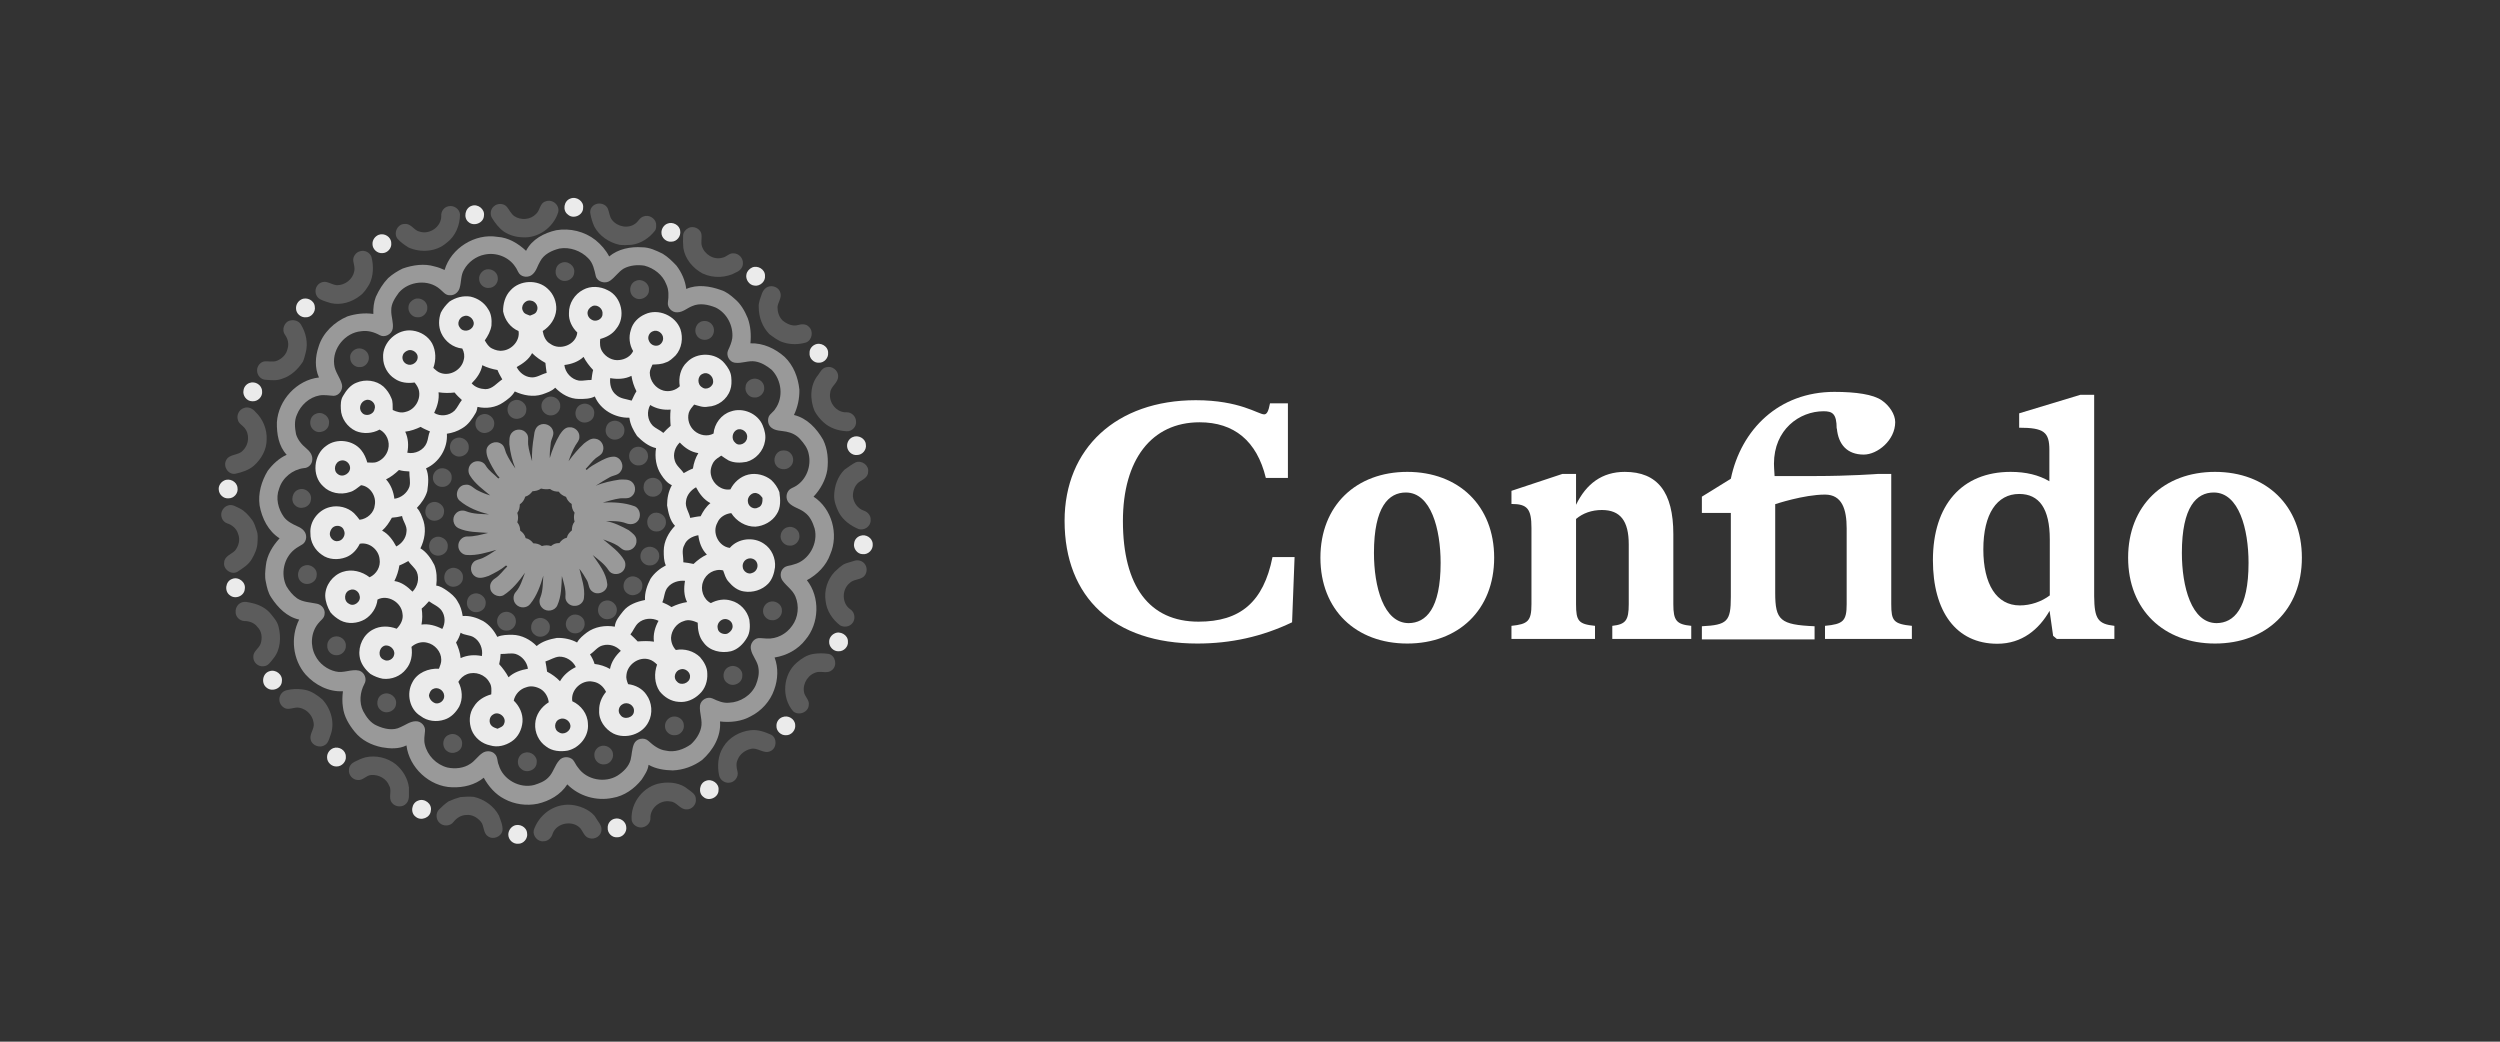 <?xml version="1.0" encoding="utf-8"?>
<!-- Generator: Adobe Illustrator 27.2.0, SVG Export Plug-In . SVG Version: 6.00 Build 0)  -->
<svg version="1.1" id="Vrstva_1" xmlns="http://www.w3.org/2000/svg" xmlns:xlink="http://www.w3.org/1999/xlink" x="0px" y="0px"
	 viewBox="0 0 1200 500" style="enable-background:new 0 0 1200 500;" xml:space="preserve">
<rect x="0" y="0" width="1200" height="500" fill="#333333" stroke="none"/>
<style type="text/css">
	.st0{opacity:0.9;fill:#FFFFFF;}
	.st1{opacity:0.2;fill:#FFFFFF;}
	.st2{opacity:0.5;fill:#FFFFFF;}
	.st3{fill:#FFFFFF;}
</style>
<g>
	<path class="st0" d="M273.8,95.3c2.9-1.2,6.5,1.3,6.1,4.4c0.1,3.6-4.7,5.7-7.3,3.3C269.9,101.1,270.6,96.4,273.8,95.3z"/>
	<path class="st1" d="M261.8,96.7c3.3-1.4,7.1,1.8,6.1,5.3c-2.3,7.2-9.6,12.5-17.2,11.9c-3.1-0.1-6.2-1-8.8-2.7
		c-2.4-1.7-4.2-4.1-5.7-6.5c-1.1-1.7-0.8-4.3,0.8-5.6c1.7-1.7,4.9-1.6,6.4,0.3c1.1,1.4,1.9,3.2,3.4,4.3c3.2,2.2,7.9,1.8,10.5-1
		C259.3,100.9,259.1,97.5,261.8,96.7z"/>
	<path class="st1" d="M286,98c2-0.8,4.7,0,5.7,2c0.8,1.8,0.8,4,2.1,5.6c2.6,3.3,7.8,4.3,11.2,1.7c1.4-1,2.1-2.9,3.9-3.4
		c2.4-1,5.5,0.7,6,3.3c0.1,1.2,0.2,2.5-0.5,3.5c-2.7,3.5-6.7,6.2-11.2,6.8c-2,0.1-3.9,0.3-5.9,0c-4.9-1.1-9.6-4.2-12-8.7
		c-0.9-1.9-1.5-4-1.9-6.1C282.9,100.7,284.1,98.7,286,98z"/>
	<path class="st0" d="M226.4,98.8c2.9-1.1,6.4,1.6,5.9,4.7c-0.1,3.5-4.8,5.4-7.4,3.1C222.3,104.6,223.2,99.8,226.4,98.8z"/>
	<path class="st1" d="M215.3,99c2.5-0.6,5.3,1.3,5.5,3.9c0,5.2-2.2,10.6-6.5,13.7c-4.9,4.3-12.4,4.8-18.2,2.2
		c-1.9-1.2-3.8-2.5-5.3-4.2c-2.1-2.7,0-7.2,3.5-7.1c3.1-0.3,4.4,3.2,7.2,3.7c4.7,1.5,10.3-2.3,10.3-7.4
		C211.6,101.5,213.1,99.4,215.3,99z"/>
	<path class="st0" d="M320.2,107.4c2.6-1.2,6.1,0.6,6.3,3.5c0.4,2.5-1.6,5.1-4.2,5.1c-2.4,0.3-4.8-1.8-4.8-4.2
		C317.4,109.9,318.6,108.1,320.2,107.4z"/>
	<path class="st1" d="M330.5,109.4c2.3-1.1,5.4,0.2,6.1,2.6c0.5,2-0.3,4.1,0.3,6.1c1.2,4,5.7,6.8,9.8,5.6c2-0.3,3.3-2.3,5.4-2.1
		c2.5,0,4.7,2.3,4.5,4.9c0,1.9-1.4,3.4-3,4.1c-4.9,2.8-11.1,3.1-16.3,0.7c-4.7-2.5-8.5-7-9.3-12.3c-0.2-2-0.2-4-0.1-6.1
		C328,111.5,329.1,110.1,330.5,109.4z"/>
	<path class="st2" d="M268.5,119.3c-3.6,0.9-7.4,2.7-9.2,6.1c-1.3,2.1-1.8,4.7-3.7,6.3c-1.7,1.6-4.8,1.5-6.3-0.3
		c-0.8-1-1.2-2.4-2-3.4c-3.1-4.7-9.2-7-14.7-5.8c-4.1,0.8-7.9,3.6-9.9,7.3c-1.6,2.7-1.2,5.9-2.1,8.8c-0.6,2-2.5,3.6-4.7,3.4
		c-2.1,0.1-3.3-1.8-4.7-2.9c-5.6-4.9-14.9-3.9-19.7,1.6c-1.8,2.5-3.8,5.3-3.7,8.6c-0.1,3,1.2,5.9,0.7,8.8c-0.5,2.7-3.8,4.4-6.2,3.1
		c-2.7-1.5-5.8-2.4-9-1.9c-7.6,0.7-13.8,8.2-12.9,15.9c0.3,3.5,2.8,6.2,3.7,9.5c0.7,2.5-1.2,5.5-3.9,5.6c-2.3-0.1-4.5-0.6-6.8-0.2
		c-5,0.9-9.1,4.7-10.9,9.3c-1.3,2.9-1,6.2-0.4,9.3c0.8,2.7,2.7,5,4.9,6.8c1.6,1.3,3.1,3.2,2.9,5.4c0,2.2-1.9,4.1-4.1,4.1
		c-5.4,0.7-10.2,4.6-11.8,9.8c-1.8,4.6-0.5,9.8,2.3,13.7c1.6,2.1,4,3.3,6.4,4.4c1.2,0.5,2.4,1.2,3.2,2.2c1.6,1.8,1.4,5-0.6,6.4
		c-1.3,0.9-2.7,1.5-3.9,2.5c-5.2,4.1-6.8,11.8-3.9,17.7c1.3,2.2,3,4.3,5.1,5.8c2.8,1.9,6.4,1.9,9.6,2.6c2.3,0.5,4,2.7,3.6,5
		c-0.1,2-2,3-3.1,4.5c-3.5,4.3-3.9,10.7-1.3,15.5c1.9,3.8,5.7,6.6,9.7,7.5c3.8,1,7.5-1.3,11.3-0.4c2.6,0.8,3.9,4.1,2.5,6.4
		c-2.1,3.9-2.6,8.9-0.6,13c1.5,2.8,3.5,5.7,6.6,7c3.5,1.6,7.8,2.6,11.4,0.7c2.4-1,4.6-2.8,7.3-2.8c2.4-0.1,4.7,2.2,4.4,4.7
		c-0.2,2.1-0.6,4.3-0.1,6.4c1.2,5.3,5.5,9.7,10.8,11.1c3.7,0.8,7.9,0.4,11.1-1.8c2.2-1.4,3.6-3.7,5.7-5.1c1.8-1.3,4.5-1.2,6,0.4
		c1.5,1.4,1.1,3.6,1.9,5.3c2,7,10,11.4,17,9.6c2.5-0.8,5-1.7,6.8-3.6c2.4-2.3,3-5.8,5.3-8.3c1.6-1.9,4.8-1.9,6.5-0.2
		c1,1.2,1.5,2.7,2.5,3.8c4.1,5.9,12.9,7.5,18.9,3.8c2.8-1.8,5.4-4.3,6.3-7.6c0.6-2.5,0.6-5.2,1.6-7.6c1.1-2.6,4.8-3.4,6.9-1.5
		c2.4,2.2,5.1,4.3,8.4,4.7c4.2,1,8.6-0.6,12-3c2.3-2.1,4.2-4.9,4.9-7.9c0.9-3.6-0.9-7.2-0.5-10.8c0.4-2.7,3.6-4.5,6.1-3.3
		c2.5,1.2,5.1,2.3,7.9,2c5.3-0.2,10.6-3.5,12.8-8.5c1-2.5,1.7-5.2,1.3-7.9c-0.3-3.5-3.2-6.1-3.7-9.5c-0.4-2.3,1.3-4.8,3.6-5.1
		c1.4-0.1,2.7,0.2,4,0.2c4.8,0.3,9.5-2.2,12.2-6.1c3-4,3.5-9.6,1.6-14.1c-1.3-3.1-4.2-4.9-6.1-7.5c-1.4-1.8-1.3-4.6,0.4-6.1
		c1.3-1.3,3.3-1.1,5-1.8c7.2-1.8,11.8-10.2,9.9-17.3c-0.9-2.9-2.2-5.8-4.7-7.6c-2.3-1.9-5.5-2.4-7.6-4.6c-1.7-1.8-1.5-4.9,0.4-6.5
		c0.9-0.7,2-1,2.9-1.6c5.1-3.1,7.5-9.6,6.2-15.3c-0.5-2.9-2.3-5.2-4.2-7.3c-1.7-1.9-4-3-6.5-3.5c-2.4-0.5-5.2-0.3-7.2-1.9
		c-1.6-1.2-2-3.5-1.3-5.3c0.7-1.5,2.3-2.3,3.1-3.7c4.1-5.6,3.1-13.9-1.7-18.8c-2.3-1.9-4.9-3.5-7.8-4c-3.3-0.6-6.6,1.1-9.9,0.6
		c-2.7-0.4-4.3-3.6-3.2-6c0.9-1.9,1.7-3.8,2-5.8c0.6-5.9-2.6-12.1-8-14.7c-3.5-1.4-7.6-2.3-11.2-0.7c-2.4,0.9-4.5,3-7.2,3
		c-2.5,0.2-4.9-2.3-4.5-4.8c0.4-2.9,0.5-6-0.8-8.7c-1.7-4.5-5.9-7.7-10.5-8.9c-3.3-0.5-6.9-0.2-9.9,1.4c-2.5,1.5-4.1,4.1-6.5,5.8
		c-2.3,1.7-6.1,0.7-6.9-2.1c-0.7-3-1.3-6.4-3.7-8.7C278.9,120.4,273.5,118.4,268.5,119.3z M267,110.5c6.6-1.1,13.6,0.6,18.8,4.7
		c2.7,2.2,5,4.8,6.6,7.9c4.3-3.6,10.3-4.8,15.8-4.4c3.6,0,6.8,1.6,9.9,3.1c2.5,1.5,4.6,3.6,6.6,5.7c2.5,3.3,4.2,7.1,4.7,11.2
		c5.3-2.3,11.3-1.4,16.6,0.5c2.6,0.8,4.7,2.5,6.7,4.3c2.9,2.4,4.8,5.8,6.2,9.2c1.4,3.8,1.7,8,1.3,12.1c6.1-0.2,11.9,2.5,16.4,6.5
		c4.3,4.1,6.5,9.9,7.1,15.7c0.1,4.2-0.8,8.4-2.6,12.2c6.3,1.5,10.9,6.5,14,11.9c2.2,4.5,2.6,9.6,2,14.5c-0.8,4.8-3.3,9.3-6.6,12.8
		c8.8,5.7,12.2,18.1,8,27.7c-1.9,5.4-6.2,9.7-11.2,12.4c6.4,8.1,6,20.7-0.7,28.6c-3.5,4.6-9,7.6-14.8,8.5c1.9,5,1.6,10.6-0.2,15.5
		c-1.9,5.5-6.1,10.1-11.2,12.7c-4.4,2.5-9.8,3.1-14.8,2.5c0.6,7.2-3.4,13.9-8.6,18.5c-4.1,3-9,4.8-14.1,5c-4-0.1-8.1-0.7-11.6-2.7
		c-0.3,2.7-1.9,4.9-3.3,7.1c-3.5,4.4-8.4,7.9-14,8.8c-7.7,1.6-16.1-0.8-21.7-6.5c-3.2,5-8.6,8-14.2,9.3c-5.4,1.1-11.2,0.3-16-2.3
		c-4.3-2.2-7.6-6-9.9-10.2c-4.2,3.5-9.8,4.8-15.2,4.6c-10.8-0.3-20.6-9.4-21.9-20.1c-3.7,1.8-7.9,1.6-11.8,0.9c-5-1-9.8-3.4-13-7.4
		c-2.8-3.4-5.2-7.4-5.7-11.9c-0.4-2.5-0.3-5.1,0-7.6c-6.8,0.4-13.4-3-17.9-8c-6.2-7.1-7.4-18-3.1-26.4c-5.8-1.2-10.3-5.8-13.4-10.6
		c-1.5-2.2-2.1-4.9-2.6-7.5c-0.6-2.5-0.3-5.2,0-7.8c0.5-5,3.3-9.5,6.6-13.1c-5.4-3.4-8.5-9.6-9.6-15.8c-0.8-5.8,0.9-11.6,3.9-16.6
		c2.4-3.2,5.4-6,9.1-7.7c-3.9-4.2-4.8-10.1-4.7-15.6c0.7-10.6,9.5-20.3,20.2-21.5c-2.1-4.6-1.8-10-0.2-14.7
		c2-6.7,7.5-11.9,13.8-14.6c4-1.3,8.3-1.8,12.5-1.2c-0.1-2.8,0.2-5.6,1.2-8.2c1.5-3.3,3.4-6.4,5.9-9c2.1-1.9,4.5-3.4,7-4.6
		c4.9-1.7,10.3-2.5,15.3-1c1.7,0.4,3.3,1,4.8,1.7c3.1-10.5,14.6-17.7,25.4-15.9c5.2,0.3,10,3.2,13.7,6.7
		C255.4,114.8,261.2,111.8,267,110.5"/>
	<path class="st0" d="M181.8,112.7c2.7-1,6,1,6,4c0.3,2.4-1.8,4.8-4.3,4.8c-2.4,0.2-4.7-1.9-4.7-4.3
		C178.7,115.2,180,113.4,181.8,112.7z"/>
	<path class="st1" d="M172.8,120.6c2.2-0.7,4.7,0.5,5.5,2.7c1.1,4.3,1,9.1-1,13.1c-1.3,2.1-2.6,4.3-4.7,5.7c-3.9,3-9,4.5-13.8,3.4
		c-1.7-0.5-3.4-1-5-1.8c-2.4-1.1-3.1-4.5-1.5-6.6c1-1.4,2.8-2.1,4.5-1.7c1.7,0.4,3.2,1.4,5,1.5c3.8,0,7.5-2.8,8.2-6.6
		c0.5-1.7-0.2-3.3-0.4-4.9C169.2,123.3,170.8,121.1,172.8,120.6z"/>
	<path class="st1" d="M269.4,126.2c3-1.4,6.8,1.4,6.2,4.7c-0.2,3.4-4.7,5.2-7.2,3C265.7,132.1,266.3,127.3,269.4,126.2z"/>
	<path class="st0" d="M361,128.4c2.7-1.2,6.3,0.9,6.2,4c0.3,2.7-2.4,5.1-5,4.7c-2.6-0.2-4.5-3-3.9-5.5
		C358.6,130.2,359.7,129,361,128.4z"/>
	<path class="st1" d="M232.6,129.6c2.6-1.2,6.1,0.6,6.3,3.5c0.5,2.5-1.6,5.1-4.2,5.1c-2.4,0.3-4.7-1.8-4.7-4.2
		C229.8,132.2,231,130.4,232.6,129.6z"/>
	<path class="st1" d="M305.2,134.8c2.9-1.3,6.5,1.1,6.3,4.3c0.2,3.5-4.3,5.7-7,3.7C301.5,140.9,302,136,305.2,134.8z"/>
	<path class="st0" d="M268.6,345.2c-2.7,1-2.9,5.1-0.3,6.3c2.3,1.6,5.8-0.6,5.5-3.3C273.5,345.8,270.7,344.2,268.6,345.2z
		 M236.8,342.9c-2,1-2.4,4-0.8,5.5c0.8,0.8,1.8,1,2.8,1.4c1.2-0.6,2.8-1,3.2-2.5C243.3,344.3,239.4,341.2,236.8,342.9 M298.9,338
		c-1.9,0.9-2.6,3.6-1.1,5.2c1.7,2.6,6.4,1.3,6.5-1.8C304.6,338.6,301.3,336.6,298.9,338 M207.9,330.7c-1.2,0.5-1.7,1.8-2,3
		c0.1,1.8,1.5,3.4,3.2,3.9c2.2,0.4,4.4-1.6,4.1-3.8C213,331.3,210.1,329.5,207.9,330.7 M326.6,321.3c-2.5,0.6-3.7,4-1.7,5.8
		c1.8,2.3,6,0.9,6.3-2C331.6,322.7,328.8,320.5,326.6,321.3 M261.8,317.5c0.3,1.6,0.6,3.2,0.8,4.9c2.3,1.2,4.4,2.7,6.2,4.6
		c1.7-3,4.5-5.3,7.6-6.8c-1.4-3-4.7-5.1-8-5C266,315.4,264.1,316.8,261.8,317.5 M240.3,313.9c-0.1,1.7-0.3,3.3-0.7,4.9
		c1.7,1.9,3.3,4,4.5,6.3c2.5-2.4,5.9-3.5,9.3-4.1c-0.4-3.2-2.8-6.1-5.9-7.1C245.2,313.3,242.7,314,240.3,313.9 M289.3,309.8
		c-2.5,0.6-4,3-6.1,4.3c0.9,1.4,1.7,2.9,2.2,4.6c2.6,0.3,5.1,1.1,7.4,2.4c0.6-3.4,2.7-6.4,5.2-8.7
		C295.8,310,292.4,308.9,289.3,309.8 M184.4,310c-2.7,1.1-3.1,5.4-0.3,6.6c2,1.3,4.8-0.2,5.1-2.4C189.8,311.7,186.8,309.1,184.4,310
		 M221.1,303.7c-0.5,1.7-1.2,3.3-2.2,4.7c1.1,2.4,2,4.9,2.2,7.5c3.2-1.5,6.8-1.7,10.2-1c0.6-3.4-0.9-7.2-3.9-9
		C225.5,304.7,223,305,221.1,303.7 M347.4,297.2c-1.9,0.4-3.4,2.4-2.9,4.4c0.2,2.1,2.7,3.1,4.5,2.6c1.5-0.7,3-2.3,2.6-4.1
		C351.4,298.2,349.3,296.8,347.4,297.2 M306.3,299.1c-1.6,1.5-2.3,3.7-3.7,5.4c1.2,1.1,2.4,2.2,3.5,3.4c2.6-0.2,5.2-0.3,7.8,0.1
		c-0.5-3.4,0.5-7,2.2-10C313,296.4,308.9,296.7,306.3,299.1 M202.4,292.1c0.4,2.6,0.4,5.2-0.1,7.7c3.4-0.5,6.9,0.5,10,2.1
		c1.5-2.7,1.5-6.2-0.3-8.8c-1.5-2.1-4.1-3-6.1-4.5C204.8,289.8,203.7,291.1,202.4,292.1 M168,283.2c-2.9,0.9-3.2,5.3-0.5,6.6
		c2.4,1.7,6-1.1,5.1-3.9C172.3,283.9,170,282.3,168,283.2 M320.6,281.8c-1.8,2-1.6,5-2.7,7.3c1.5,0.6,3.1,1.4,4.4,2.3
		c2.4-1.2,4.9-2,7.5-2.4c-1.6-3.1-1.6-6.8-1-10.2C325.9,278.5,322.6,279.4,320.6,281.8 M191.7,271.4c-0.4,2.6-1.2,5.1-2.4,7.5
		c3.5,0.5,6.3,2.7,8.7,5.1c2.4-2.4,3.4-6.2,2.1-9.4c-0.9-2.1-2.9-3.4-4.1-5.3C194.7,270,193.3,270.8,191.7,271.4 M358.7,268.3
		c-1.5,0.6-2.4,2.2-2.2,3.8c0.1,2.1,2.6,3.9,4.6,2.9c1.9-0.6,3-2.8,2.3-4.7C362.8,268.4,360.5,267.5,358.7,268.3 M328.5,261.6
		c-1.5,2.5-0.4,5.5-0.5,8.3c1.6,0.2,3.3,0.4,4.9,0.8c1.9-1.8,4-3.4,6.4-4.5c-2.5-2.5-3.7-5.9-4.1-9.3
		C332.3,257.4,329.5,258.9,328.5,261.6 M160.3,252.8c-1,0.5-1.6,1.6-1.9,2.7c-0.6,2.3,1.7,4.8,4,4.2c2.2-0.3,3.7-3.1,2.7-5.1
		C164.5,252.5,162,251.9,160.3,252.8 M188.1,248.5c-1.3,2.3-2.7,4.5-4.7,6.2c3.1,1.6,5.2,4.6,6.8,7.6c2.6-1.3,4.7-4,4.9-7
		c0.5-2.8-1.7-5-2.1-7.6C191.4,248.1,189.7,248.4,188.1,248.5 M359,240.9c0.2,2.3,2.9,3.9,4.9,2.7c1.9-0.6,2.2-2.8,2.1-4.6
		c-0.7-0.9-1.4-1.9-2.6-2.2C361.1,235.9,358.5,238.5,359,240.9 M329.3,240.5c-0.6,2.9,1.5,5.4,2,8.1c1.7-0.3,3.3-0.7,5-0.8
		c1.2-2.4,2.6-4.6,4.7-6.3c-3.1-1.6-5.3-4.5-6.9-7.6C331.7,235.2,329.6,237.6,329.3,240.5 M191.5,225.6c-1.9,1.8-3.9,3.4-6.2,4.5
		c2.3,2.5,3.6,5.9,4,9.3c3.2-0.4,6.1-2.7,7.2-5.7c0.7-2.4-0.1-4.9,0-7.4C194.8,226.2,193.1,226.1,191.5,225.6 M163.5,221.1
		c-2.8,0.7-3.8,4.8-1.3,6.5c2.4,1.9,6.3-0.5,5.8-3.5C167.7,222,165.5,220.5,163.5,221.1 M323.9,221.1c0.7,2.5,2.9,3.9,4.3,6
		c1.4-0.8,2.8-1.6,4.4-2.2c0.4-2.6,1.2-5.1,2.6-7.4c-3.5-0.5-6.5-2.5-8.9-5.1C324,214.6,322.9,218,323.9,221.1 M353.7,206.3
		c-2.3,1.1-2.8,4.6-0.8,6.2c1.9,2.1,5.6,0.2,5.7-2.4C359.1,207.5,356.1,205.2,353.7,206.3 M201.9,204.9c-2.3,1.1-4.8,2-7.4,2.3
		c1.5,3.1,1.7,6.8,1,10.1c3.7,0.8,7.9-1.2,9.3-4.7c0.8-1.8,0.7-3.8,1.6-5.5C204.9,206.4,203.3,205.8,201.9,204.9 M313.2,204.2
		c1.5,1.5,3.6,2.2,5.2,3.6c1.1-1.2,2.3-2.4,3.5-3.4c-0.2-2.6-0.3-5.2,0-7.8c-3.4,0.3-6.9-0.4-9.8-2.2
		C310.4,197.5,310.7,201.5,313.2,204.2 M175.7,192c-2.5,0.6-3.8,3.9-2.1,5.9c1.7,2.4,5.8,1.2,6.2-1.6
		C180.7,193.9,178.1,191.3,175.7,192 M210.5,188.3c0.4,3.4-0.6,6.8-2.1,9.9c3,1.9,7.2,1.4,9.8-1.1c1.4-1.5,2.2-3.5,3.5-5.1
		c-1.2-1.1-2.5-2.3-3.5-3.6C215.7,188.7,213.1,188.7,210.5,188.3 M266.5,186.1c-1.7,1.7-4,2.4-6.2,3.2c-4.4,1.4-9.1,0.5-13.2-1.4
		c-1.3,2.3-3.5,3.9-5.6,5.3c-3.5,2.4-8.1,3.1-12.3,2.1c-0.2,0.9-0.3,1.9-0.8,2.8c-1.7,2.9-3.6,5.8-6.6,7.5c-2.2,1.4-4.7,2.2-7.3,2.6
		c0.5,6.9-3.7,13.8-10,16.6c1.5,3.4,1.1,7.3,0.6,10.9c-0.9,3.1-2.8,5.8-5,8.1c1.7,1.7,2.4,4.1,3.2,6.3c1.3,4.3,0.5,9.1-1.5,13.1
		c3,1.8,5.1,4.9,6.7,8c1.2,3.1,1.3,6.6,0.9,9.9c1.9,0.2,3.5,1.3,5,2.3c2,1.4,4,3,5.2,5.2c1.4,2.1,2.1,4.6,2.5,7.1
		c3.4-0.3,6.8,0.8,9.8,2.4c3,1.8,5.2,4.5,6.8,7.6c2.3-1,4.8-1,7.3-1c4.4,0.1,8.6,2.3,11.6,5.4c2.7-2.3,6.3-3.3,9.7-3.9
		c3.3-0.1,6.8,0.6,9.7,2.2c1.1-2,2.9-3.4,4.7-4.8c3.8-2.8,8.8-3.6,13.4-2.8c0.2-2.9,2.3-5.2,4-7.4c2.5-3.2,6.6-4.6,10.5-5.4
		c-0.2-3.5,1-7,2.6-10.1c1.8-2.8,4.5-5,7.4-6.5c-1-2.2-1-4.6-1-7c0-4.5,2.3-8.8,5.4-12c-2.5-2.6-3.2-6.4-3.8-9.8
		c0-3.3,0.6-6.7,2.3-9.7c-2.2-1-3.8-3-5.1-5c-2.5-3.7-3.2-8.4-2.5-12.8c-3.6-0.8-6.6-3.3-9.1-5.8c-1.8-2.7-3.3-5.5-3.7-8.8
		c-6.9,0.2-13.9-3.8-16.6-10.2c-2.3,1.2-5,1.2-7.6,1.2C273.5,191.5,269.5,189.2,266.5,186.1 M292.9,181.5c-0.3,2.9,0.4,6.1,2.8,8
		c2,1.9,4.9,2,7.5,2.8c0.7-1.5,1.4-3.1,2.3-4.5c-1.2-2.3-2-4.8-2.4-7.4C300,182,296.3,182.1,292.9,181.5 M337.4,179.4
		c-2.7,0.9-2.9,5.1-0.4,6.5c2.1,1.7,5.6-0.4,5.3-3C342.3,180.5,339.7,178.3,337.4,179.4 M231.5,175.3c-0.6,3.4-2.7,6.3-5.1,8.7
		c1.6,1.9,4.2,2.7,6.6,2.8c3.4,0,5.5-3,8.1-4.7c-0.8-1.4-1.7-2.9-2.3-4.5C236.4,177.2,233.9,176.5,231.5,175.3 M270.9,175.2
		c0.4,3.7,3.4,6.9,7,7.5c2,0.2,4-0.4,6-0.3c0.2-1.6,0.4-3.3,0.8-4.8c-1.8-1.9-3.4-4-4.6-6.3C277.7,173.6,274.3,174.8,270.9,175.2
		 M248,176.2c1.3,2.6,3.8,4.6,6.7,4.9c2.8,0.4,5.1-1.5,7.7-2.1c-0.2-1.6-0.5-3.2-0.6-4.8c-2.3-1.3-4.5-2.8-6.4-4.7
		C253.9,172.5,251,174.5,248,176.2 M196.1,168.1c-1.2,0.4-2.3,1.1-2.7,2.3c-0.7,1.7,0.2,3.7,1.9,4.4c2.2,1.1,5.2-0.8,5.2-3.3
		C200.6,169.4,198.1,167.6,196.1,168.1 M313.4,159c-1.8,0.6-2.8,2.9-1.9,4.6c0.6,1.6,2.3,2.6,4,2.3c1.6-0.2,2.8-1.9,2.8-3.4
		C318.4,160.1,315.7,158,313.4,159 M222.8,151.7c-2.3,0.5-3.7,3.6-2.1,5.5c1.5,2.4,5.3,1.8,6.4-0.7
		C228.4,154,225.4,150.8,222.8,151.7 M284.4,146.9c-1.3,0.6-2.4,1.9-2.4,3.4c0,1.3,0.8,2.5,1.9,3.1c2,1.4,5.3-0.1,5.3-2.6
		C289.6,148.3,286.8,145.9,284.4,146.9 M251.1,149.4c0.5,1.3,2.1,1.6,3.3,2.1c1.2-0.5,2.7-0.8,3.2-2.1c1.2-2.1-0.5-4.9-2.8-5.1
		C252,143.7,249.6,147.1,251.1,149.4 M245.1,139.3c4.4-4.9,13-5.3,17.8-0.7c2.8,2.5,4.3,6.3,4.1,10c-0.3,4.3-2.9,8-6.5,10.3
		c0.4,2.4,1.4,4.9,3.6,6.1c4.6,3.5,12.5,0.5,13-5.4c-2.5-2.4-4.2-5.8-4-9.3c-0.1-4.6,2.7-9.1,6.8-11.2c3.6-2,8.2-1.7,11.8,0.2
		c6.7,3.1,8.8,12.9,4.1,18.5c-1.8,2.6-4.7,4.1-7.7,4.9c-0.2,2-0.2,4.1,0.9,5.9c1.7,2.8,5.1,4.7,8.4,4.2c2.7-0.3,5.4-1.8,6.5-4.3
		c-1.8-3-2.2-6.8-1.1-10.1c0.9-3.5,3.6-6.2,6.9-7.6c6.3-2.9,14.5,0.7,16.9,7.2c1.4,4.2,0.7,9.2-2.3,12.6c-1.4,1.3-2.9,2.9-4.8,3.4
		c-2,0.9-4.2,0.9-6.3,1c-0.5,1.3-1.3,2.5-1.3,3.9c0,3.9,2.8,7.6,6.6,8.6c2.7,0.7,5.8-0.1,7.8-2.1c-0.7-4.1,0.3-8.7,3.5-11.6
		c4.7-4.9,13.7-4.7,18,0.6c1.6,1.9,3,4.1,3.2,6.6c0.2,2.1,0.2,4.3-0.5,6.2c-1.5,4.5-5.9,7.8-10.7,8c-2.3,0.5-4.4-0.4-6.6-1
		c-1,1.2-2.1,2.4-2.6,4c-0.8,3.1,0.3,6.5,2.7,8.6c2.5,2.2,6.3,2.9,9.2,1.3c0.4-4.7,3.7-9.2,8.3-10.6c5.8-2.1,13,1,15.3,6.7
		c1,2.4,1.6,5,1.1,7.5c-0.7,4.7-4.4,8.8-8.9,10c-2.8,0.5-5.9,0.6-8.6-0.7c-1.2-0.7-2.4-1.5-3.5-2.3c-1.3,0.9-2.8,1.7-3.7,3.1
		c-1.2,2-1.8,4.4-1.1,6.7c1,4,5.1,7.1,9.2,6.4c1.7-3.4,4.8-6.2,8.6-7.1c3.8-0.9,8,0.2,11,2.6c1.7,1.6,3.1,3.6,3.9,5.8
		c0.5,3.5,0.8,7.5-1.3,10.6c-2.1,3.5-6.2,5.7-10.2,6c-4.7,0.1-9.1-2.6-11.6-6.5c-2.8,0.3-5.6,1.9-6.7,4.7c-2.6,4.7,0.6,11.3,6,12
		c3.9-4.6,11.4-5.5,16.4-2c3.7,2.4,5.7,7,5.3,11.3c-0.4,2.9-1.3,5.8-3.3,7.9c-2.9,3-7.4,4.4-11.6,3.7c-3-0.4-5.5-2.4-7.4-4.7
		c-1.4-1.5-1.9-3.5-2.6-5.4c-4-1-8.3,1.5-9.6,5.4c-1.5,3.7,0.1,8.5,3.7,10.3c3-1.6,6.5-2.2,9.7-1.2c4.3,1.1,7.8,4.8,8.8,9.2
		c0.4,2.9,0.4,6.2-1.2,8.7c-1.7,2.9-4.3,5.5-7.6,6.4c-4.7,1.1-10.3-0.1-13.2-4.2c-2.2-2.6-2.8-6.1-2.8-9.5c-2-0.9-4.4-1.7-6.6-0.8
		c-3.5,1-6,4.4-6.2,8c0,2.2,0.8,4.3,2.3,5.9c4.2-0.8,8.6,0.5,11.6,3.4c1.9,2.2,3.5,4.9,3.5,7.9c0.2,3.6-1,7.4-3.8,9.9
		c-2.6,2.5-6.2,4.1-9.9,3.7c-3.7-0.2-7-2.3-9.2-5.1c-2.5-3.7-2.7-8.6-1.2-12.8c-1.1-1.1-2.4-2.1-3.9-2.5c-4.8-1.4-10.3,2.4-10.8,7.4
		c-0.3,1.5,0.2,3.1,0.8,4.5c3.5,0.4,6.9,2.2,8.8,5.1c2.7,3.7,3.1,9,1,13c-2.9,6-11,8.5-16.9,5.6c-4-2.1-7.1-6.4-6.8-11.1
		c-0.1-3.3,1.2-6.4,3.3-8.9c-1.2-2.5-3.4-4.5-6.3-4.9c-5.3-1.1-10.8,3.9-9.9,9.4c4.2,1.9,7.4,6.1,7.5,10.8c0.6,5.9-4,11.6-9.7,12.9
		c-3.5,0.6-7.5,0.3-10.4-2c-3.5-2.4-5.5-6.7-5.2-10.9c0.2-4.3,2.9-8.1,6.5-10.3c-0.3-2.5-1.6-4.9-3.8-6.3c-2.1-1.2-4.7-1.8-7-0.9
		c-3,0.8-5.4,3.4-6,6.4c2.7,2.6,4.5,6.3,4.2,10.2c-0.3,3.6-2,7.3-5.2,9.4c-3,2-6.8,3-10.3,1.9c-4-0.8-7.4-3.6-8.9-7.3
		c-1.4-3.7-1.3-8.1,1.1-11.4c1.8-3,5-4.9,8.3-5.8c0.1-1.9,0.3-4.1-0.9-5.8c-2-3.7-6.8-5.4-10.7-3.9c-1.8,0.7-3.3,2.1-4.2,3.7
		c1.9,3.6,2.3,8.2,0.4,11.9c-1.6,2.8-3.9,5.2-7,6.2c-3.8,1.3-8.3,0.8-11.5-1.7c-5.4-3.2-6.9-10.8-4-16.1c2.3-4.7,7.8-6.9,12.8-6.6
		c0.5-1.4,1.2-2.9,1.1-4.4c0-3.8-3.1-7.3-6.8-8.1c-2.6-0.7-5.5,0.2-7.5,2c0.6,3.7-0.1,7.8-2.6,10.7c-2.6,3.4-7,5.1-11.2,4.6
		c-2.1-0.4-4.1-1.2-5.9-2.3c-2.6-2.2-4.8-5.1-5.2-8.5c-0.7-5,1.8-10.4,6.4-12.8c3.5-1.9,7.7-1.8,11.4-0.4c1.9-1.9,3.3-4.5,2.8-7.2
		c-0.5-5.5-7.1-9.4-12-6.8c-0.4,3.9-2.8,7.5-6.1,9.5c-3.5,2-8.1,2.4-11.7,0.5c-1.8-1-3.5-2.3-4.8-3.9c-1.4-2.4-2.4-5.1-2.5-7.9
		c0-5.1,3.6-9.9,8.4-11.5c4.4-1.5,9.3-0.2,12.9,2.6c3.3-1.5,5.4-5.1,4.8-8.7c-0.4-4.5-4.9-8.3-9.5-7.4c-1.4,2.9-3.7,5.4-6.7,6.5
		c-3.7,1.4-8.3,1.2-11.5-1.2c-3.4-2.3-5.6-6.2-5.5-10.3c-0.5-5.7,3.8-11.3,9.4-12.6c4-1,8.5,0.1,11.5,2.9c1,1,1.9,2.1,2.7,3.2
		c3.7-0.4,7-3.4,7.3-7.1c0.8-4.2-2.2-9-6.6-9.5c-1.7,1.2-3.3,2.8-5.4,3.3c-4.4,1.5-9.6,0.5-12.8-2.8c-5.6-5.1-4.6-15.2,1.5-19.4
		c5-3.8,12.9-2.8,16.8,2.1c1.4,1.7,2.3,3.8,2.9,5.9c1.6,0,3.2,0.3,4.7-0.3c2.6-1,4.6-3.3,5.3-6c1-3.6-0.7-7.8-4.1-9.5
		c-3.4,1.9-7.8,2.2-11.4,0.7c-4.1-1.9-7.1-6.1-7.2-10.6c-0.1-2.1-0.1-4.5,1.1-6.3c1.5-2.6,3.5-5.2,6.4-6.3c4.2-1.8,9.5-1.2,13,1.9
		c1.6,1.5,2.9,3.4,3.7,5.4c0.9,1.8,0.6,3.9,0.7,5.8c1.9,0.9,4.1,1.6,6.2,0.9c4.5-1,7.5-6.1,6.3-10.6c-0.4-1.3-1.1-2.4-2-3.5
		c-3.3,0.5-6.8,0.1-9.5-1.8c-3.4-2.1-5.6-6.1-5.6-10.1c-0.5-7.4,6.9-14.1,14.2-13c3.8,0.5,7.4,2.7,9.3,6.1c1.9,3.6,2,8,0.6,11.8
		c1.1,1,2.2,2.1,3.7,2.5c4.6,1.5,9.9-1.7,10.9-6.4c0.5-1.8,0.2-3.7-0.7-5.4c-4.4-0.4-8.3-3.4-10.1-7.4c-1.4-3.1-1.3-6.7-0.2-9.8
		c1-2,2.5-3.8,4.1-5.3c3-2,6.6-3,10.2-2.4c3.5,0.8,6.6,2.9,8.4,6c1.6,2.3,1.8,5.2,1.6,7.9c-0.4,2.6-1.7,5-3.2,7.1
		c0.9,1.5,1.8,3.1,3.5,3.9c1.6,0.8,3.4,1.3,5.2,1c4.4-0.5,8.3-4.9,7.5-9.4c-3.9-1.6-6.6-5.3-7.4-9.4
		C241.4,146.1,242.4,142,245.1,139.3"/>
	<path class="st1" d="M368.5,137.7c2.4-1,5.5,0.3,6.1,2.9c0.7,2.4-1.2,4.5-1.4,6.8c0,2.3,0.7,4.7,2.4,6.4c2.1,1.7,4.8,3,7.5,2.2
		c1.7-0.5,3.9-0.6,5.2,0.9c2.3,2.1,1.5,6.4-1.4,7.5c-3.5,1-7.2,1.1-10.7,0c-2.6-0.7-4.8-2.5-6.9-4c-3.3-3.4-5.1-8.1-5.1-12.9
		c-0.2-2.4,0.9-4.6,1.6-6.8C366.4,139.3,367.3,138.2,368.5,137.7z"/>
	<path class="st0" d="M144.7,143.7c2.6-1.3,6.2,0.5,6.4,3.5c0.5,2.5-1.7,5.2-4.3,5.1c-2.4,0.2-4.7-1.8-4.7-4.2
		C142,146.2,143.1,144.5,144.7,143.7z"/>
	<path class="st1" d="M198.9,143.6c2.7-1.2,6.2,0.9,6.2,3.9c0.3,2.5-2,5-4.6,4.8c-2.7,0.1-4.9-2.6-4.4-5.3
		C196.3,145.5,197.5,144.2,198.9,143.6z"/>
	<path class="st1" d="M139.5,153.8c1.8-0.4,3.9,0.3,4.9,1.9c2.5,4,3.6,9.1,2.3,13.7c-0.4,1.4-0.7,2.9-1.3,4.2
		c-2.4,3.7-5.8,6.9-10,8.2c-2.5,1-5.2,0.7-7.8,0.5c-2.3,0-4.2-2.1-4.2-4.4c-0.1-2,1.4-4,3.3-4.4c2.1-0.3,4.4,0.5,6.4-0.4
		c2.3-1,4.4-3,4.9-5.6c0.8-2.3,0.2-4.9-1.2-6.8C135,158.2,136.5,154.3,139.5,153.8z"/>
	<path class="st1" d="M337.1,154.2c1.6-0.4,3.4,0.1,4.5,1.4c1.7,1.8,1.4,5.1-0.6,6.6c-2.1,1.7-5.5,1-6.7-1.4
		C332.9,158.4,334.3,154.8,337.1,154.2z"/>
	<path class="st0" d="M391,165.5c2.8-1.5,6.6,0.7,6.5,3.9c0.2,2.5-2,4.8-4.4,4.7c-2.5,0.2-4.8-2.2-4.5-4.7
		C388.5,167.7,389.6,166.2,391,165.5z"/>
	<path class="st1" d="M170.7,167.6c2.6-1.2,5.9,0.6,6.3,3.4c0.5,2.5-1.5,5.2-4.1,5.2c-2.5,0.3-4.8-1.9-4.8-4.3
		C167.8,170.1,169,168.4,170.7,167.6z"/>
	<path class="st1" d="M396.5,176.3c2.7-0.9,5.9,1.4,5.8,4.3c0.1,3.2-3.6,4.8-3.8,7.9c-0.9,4.7,3.1,9.7,7.9,9.4
		c2.3-0.1,4.5,2,4.5,4.4c0.3,2.5-2,4.9-4.5,4.7c-4-0.2-8-1.5-11-4.2c-1.8-1.6-3.3-3.5-4.4-5.5c-2.3-5.5-2.3-12.5,1.7-17.3
		C393.7,178.6,394.6,176.7,396.5,176.3z"/>
	<path class="st1" d="M360.8,182c2.7-1,5.9,1,6,3.9c0.4,2.6-2.1,5.2-4.8,4.9c-2.6,0-4.7-2.8-4.1-5.3
		C358,183.9,359.3,182.5,360.8,182z"/>
	<path class="st0" d="M119.8,183.8c2.7-1,5.9,1,6,3.9c0.4,2.7-2.1,5.2-4.8,4.9c-2.6,0-4.7-2.8-4.1-5.3
		C117.1,185.7,118.3,184.3,119.8,183.8z"/>
	<path class="st1" d="M262.9,190.6c2.7-1,6,1,6,4c0.3,2.4-1.9,4.8-4.3,4.8c-2.4,0.2-4.7-1.9-4.7-4.3
		C259.7,193.1,261.1,191.3,262.9,190.6z"/>
	<path class="st1" d="M246.4,192.3c3-1.4,6.8,1.5,6.2,4.8c-0.2,3.4-4.6,5.1-7.2,3.1C242.6,198.2,243.2,193.4,246.4,192.3z"/>
	<path class="st1" d="M279.3,194c2.9-1.1,6.4,1.5,5.9,4.7c-0.1,3.6-4.8,5.4-7.4,3.1C275.1,199.7,276,194.9,279.3,194z"/>
	<path class="st1" d="M117.2,195.8c2-0.7,4.1,0.3,5.4,1.9c3.6,3.4,5.6,8.3,5.4,13.2c0,4.9-2.5,9.4-6.1,12.6
		c-2.5,2.2-5.8,3.2-8.9,3.9c-3.4,0.6-6-3.4-4.5-6.4c1.5-3.3,6.1-2.2,8.2-4.9c2.9-2.8,3.2-7.8,0.6-10.8c-1-1.2-2.7-2-3.1-3.7
		C113.4,199.2,114.8,196.5,117.2,195.8z"/>
	<path class="st1" d="M151.7,198.6c3-1.4,6.8,1.4,6.2,4.8c-0.2,3.4-4.7,5.2-7.2,3.1C147.9,204.5,148.5,199.7,151.7,198.6z"/>
	<path class="st1" d="M231.2,199c3-1.2,6.5,1.6,6,4.8c-0.2,3.4-4.7,5.3-7.3,3.1C227.1,204.9,227.9,200,231.2,199z"/>
	<path class="st1" d="M293.7,202.2c3-1.1,6.4,1.5,6,4.7c-0.1,3.6-4.8,5.4-7.4,3.1C289.6,207.9,290.5,203.1,293.7,202.2z"/>
	<path class="st2" d="M288.8,258.7C289,258.9,289,258.9,288.8,258.7 M259.7,234.5c-1.2,0.9-2.6,1.2-4.1,1.3c-0.9,1.2-2,2.2-3.5,2.6
		c-0.4,1.5-1.3,2.8-2.6,3.7c0,1.5-0.3,2.9-1.2,4.1c0.5,1.5,0.5,3,0,4.5c0.9,1.1,1.4,2.5,1.4,4c1.3,0.9,2.3,2.1,2.6,3.6
		c1.6,0.3,2.8,1.3,3.7,2.5c1.5,0,2.9,0.4,4.1,1.3c1.4-0.4,3-0.5,4.4,0c1.1-1,2.5-1.5,4-1.4c0.9-1.3,2.1-2.3,3.6-2.6
		c0.3-1.5,1.3-2.6,2.4-3.5c0-1.5,0.3-3,1.3-4.2c-0.4-1.4-0.4-2.9,0-4.3c-1-1.2-1.4-2.7-1.4-4.2c-1.3-0.8-2.2-2-2.7-3.4
		c-1.4-0.5-2.7-1.3-3.5-2.5c-1.5,0-3-0.3-4.2-1.3C262.7,234.9,261.1,234.9,259.7,234.5 M240,229.8
		C240.1,229.9,240.1,229.9,240,229.8 M280.3,226.1C280.4,226.2,280.4,226.2,280.3,226.1 M272.5,221.5
		C272.7,221.8,272.7,221.8,272.5,221.5 M259,204c2.5-1.3,5.9,0.2,6.5,3c0.5,1.9-0.8,3.5-1.1,5.4c-0.3,2.5-0.6,5-0.5,7.5
		c1.1-3.9,2.7-7.8,4.8-11.3c1.1-1.6,2.5-3.6,4.7-3.5c2.5-0.2,4.9,2.1,4.7,4.6c0.1,1.6-1.1,2.8-1.9,4.1c-1.4,2.4-2.4,5-3.3,7.6
		c2.2-3,4.6-5.9,7.4-8.5c1.6-1.2,3.3-2.7,5.5-2.3c2.7,0.3,4.5,3.3,3.6,5.9c-0.4,1.7-2.2,2.5-3.4,3.4c-1.8,1.5-3.2,3.5-4.9,5.2
		c0.2,0.2,0.3,0.3,0.5,0.5c1.6-1.6,3.6-2.6,5.5-3.7c2.4-1.3,5-2.8,7.8-2.7c3.2,0.3,5,4.5,3,7.1c-1.1,1.8-3.4,1.8-5.1,2.7
		c-2.4,1.3-4.6,2.7-6.9,4.2c3.7-1.6,7.7-2.4,11.6-3c2,0,4.3-0.3,5.9,1.2c2,1.8,1.9,5.3-0.3,6.9c-1.5,1.3-3.6,0.7-5.4,0.9
		c-2.9,0.4-5.6,1.3-8.4,2c5.1-0.2,10.4,0,15.3,1.8c2.7,1.1,3.4,5.1,1.4,7.2c-1.3,1.5-3.6,1.7-5.4,1c-3.1-1.2-6.5-1.1-9.8-1.1
		c3.9,0.7,7.5,2.5,11,4.4c1.6,1.3,3.8,2.7,3.7,5c0.2,2.5-2.1,4.9-4.7,4.7c-1.8,0.1-2.9-1.3-4.2-2.2c-2.2-1.4-4.7-2.2-7.1-3.1
		c3.7,3.1,7.9,6,10.3,10.3c0.8,1.8,0.3,4.1-1.2,5.3c-1.9,1.6-5.2,1.4-6.5-0.8c-1.9-3-4.9-5.1-7.6-7.3c2.9,4.3,6.5,8.6,7,14
		c0.2,3.5-4.5,5.7-7.2,3.5c-1.8-1.2-1.6-3.5-2.5-5.2c-1.1-2-2.3-3.9-3.7-5.7c1,4.5,2.8,9.1,2.2,13.9c-0.1,2.2-2.2,4-4.4,3.9
		c-2.4,0.2-4.7-2-4.5-4.4c0.3-3.4-0.8-6.7-1.7-9.9c-0.2,4.7-0.2,9.7-2.2,14.1c-1.2,2.7-5.1,3.3-7.1,1.3c-1.5-1.3-1.8-3.5-1-5.2
		c1.3-3.3,1.1-6.9,1.4-10.4c-1.4,4.8-3.1,9.7-6.3,13.6c-1.6,2.1-5,2.2-6.8,0.2c-1.6-1.6-1.6-4.5,0-6.1c2.2-2.6,3.1-6,4.3-9.1
		c-2.9,4.1-6.1,8.1-10.3,10.8c-2.7,1.4-6.4-0.7-6.4-3.7c-0.3-1.8,0.9-3.5,2.4-4.4c2.3-1.5,3.8-3.8,5.8-5.7c-0.2-0.2-0.4-0.3-0.6-0.5
		c-2.5,2.1-5.4,3.6-8.3,5c-2,0.7-4.5,1.6-6.5,0.3c-2.3-1.4-2.7-4.9-0.9-6.8c1.1-1.3,2.9-1.3,4.4-2c2.4-1.1,4.5-2.6,6.7-4
		c-4.6,1.3-9.3,2.8-14.1,2.5c-2.3,0-4.3-2.2-4.2-4.4c-0.1-2.3,1.9-4.5,4.2-4.5c3.5,0.1,6.8-0.9,10.1-1.7c-4.8-0.4-9.8-0.2-14.3-2.3
		c-2.5-1.2-3.2-4.9-1.3-6.9c1.2-1.5,3.3-1.9,5-1.2c3.5,1.4,7.4,1.3,11.1,1.5c-5.1-1.2-10.2-3.2-14.2-6.6c-2.7-2.4-0.9-7.4,2.7-7.6
		c2.5-0.5,4,1.8,6,2.7c1.9,1,3.9,1.8,6,2.4c-3.5-2.9-7.3-5.6-9.7-9.5c-1.2-1.8-0.9-4.4,0.7-5.8c1.9-1.8,5.5-1.4,6.8,0.9
		c1.5,2.6,4.1,4.2,6.1,6.3c0.2-0.2,0.4-0.4,0.6-0.5c-1.6-1.4-2.5-3.4-3.6-5.2c-1.3-2.5-2.9-5.1-2.7-8c0.4-3.1,4.4-4.8,7-3
		c1.6,0.9,1.8,2.8,2.4,4.4c1.2,2.7,2.8,5.1,4.5,7.5c-1.5-3.7-2.5-7.6-2.9-11.6c0-1.9-0.2-4.2,1.3-5.7c1.8-2,5.4-1.8,6.9,0.4
		c1.3,1.5,0.6,3.5,0.8,5.3c0.3,2.8,1.2,5.4,1.9,8.1c-0.2-4.1,0.2-8.1,0.9-12.1C256.5,207,257.1,204.9,259,204"/>
	<path class="st0" d="M409.3,209.8c2.6-1.2,6.1,0.6,6.3,3.5c0.5,2.5-1.6,5.1-4.2,5.1c-2.4,0.3-4.7-1.8-4.8-4.2
		C406.5,212.3,407.6,210.5,409.3,209.8z"/>
	<path class="st1" d="M218.7,210.4c2.9-1.3,6.5,1.1,6.3,4.3c0.2,3.5-4.2,5.7-7,3.7C215,216.6,215.4,211.6,218.7,210.4z"/>
	<path class="st1" d="M304.6,214.8c2.6-1.2,6.1,0.6,6.4,3.5c0.5,2.5-1.6,5.1-4.2,5.1c-2.4,0.3-4.8-1.8-4.8-4.2
		C301.8,217.3,303,215.5,304.6,214.8z"/>
	<path class="st1" d="M375.1,216.3c1.5-0.3,3.2,0,4.3,1.2c1.8,1.7,1.8,5-0.2,6.6c-1.9,1.8-5.5,1.4-6.8-0.9
		C370.8,220.7,372.2,216.9,375.1,216.3z"/>
	<path class="st1" d="M410.8,221.9c2.9-1.1,6.4,1.5,5.9,4.6c0,2.2-1.9,3.4-3.6,4.4c-2.6,1.4-3.8,4.6-3.7,7.4c0.3,3,2.3,5.8,5.2,6.8
		c1.9,0.6,3.5,2.4,3.3,4.5c0.2,3-3.1,5.3-5.9,4.3c-3.8-1.6-7.3-4.2-9.3-7.8c-1.3-2.6-2.4-5.4-2.3-8.3c0.1-4.5,1.7-9.1,4.9-12.3
		C407.2,224.2,408.9,222.8,410.8,221.9z"/>
	<path class="st1" d="M210.6,225.1c2.7-1.2,6.2,0.8,6.2,3.8c0.3,2.6-2,5-4.6,4.8c-2.3,0.1-4.5-2-4.4-4.3
		C207.7,227.6,208.9,225.8,210.6,225.1z"/>
	<path class="st1" d="M311.9,229.6c2.7-1,5.9,1,6,3.9c0.4,2.7-2.1,5.2-4.8,4.9c-2.6,0-4.7-2.8-4.1-5.3
		C309.1,231.4,310.4,230.1,311.9,229.6z"/>
	<path class="st0" d="M107.5,230.7c2.6-1.4,6.2,0.4,6.5,3.4c0.5,2.6-1.7,5.2-4.4,5.1c-2.3,0.2-4.5-1.8-4.6-4.2
		C104.8,233.3,105.9,231.5,107.5,230.7z"/>
	<path class="st1" d="M143.6,234.9c3.1-1,6.4,2,5.6,5.2c-0.4,3.4-5.1,4.9-7.5,2.5C139.2,240.5,140.3,235.7,143.6,234.9z"/>
	<path class="st1" d="M207.1,241.2c3-1.2,6.6,1.6,6,4.8c-0.2,3.5-4.9,5.2-7.4,2.9C203.1,246.9,203.9,242.2,207.1,241.2z"/>
	<path class="st1" d="M109.5,242.6c2-0.7,3.9,0.7,5.7,1.5c2.3,1.2,4.1,3.2,5.6,5.2c1.3,1.6,1.8,3.6,2.4,5.4c0.7,1.8,0.5,3.8,0.4,5.7
		c-0.1,2.8-1.3,5.5-2.7,7.9c-1.6,2.8-4.4,4.5-7,6.2c-3,1.6-6.9-1.3-6.3-4.6c0.2-3,3.4-3.8,5.2-5.6c1.8-2.2,2.6-5.3,1.5-8
		c-0.7-2.5-2.9-4.4-5.3-5.1c-2.3-0.8-3.4-3.6-2.5-5.8C107,244.1,108.1,243,109.5,242.6z"/>
	<path class="st1" d="M313.1,246.5c2.6-1.3,6.2,0.5,6.5,3.5c0.5,2.5-1.7,5.2-4.3,5.1c-2.4,0.2-4.6-1.8-4.6-4.2
		C310.5,249.1,311.5,247.3,313.1,246.5z"/>
	<path class="st1" d="M377.9,253.1c2.6-0.9,5.7,1.1,5.8,3.8c0.4,2.6-2,5.3-4.7,5c-2.7,0-4.9-2.8-4.2-5.4
		C375.1,254.9,376.4,253.5,377.9,253.1z"/>
	<path class="st0" d="M412.9,257.2c2.7-1,5.9,1,6,3.9c0.3,2.7-2.1,5.2-4.8,4.9c-2.6,0-4.7-2.8-4.1-5.3
		C410.2,259,411.4,257.7,412.9,257.2z"/>
	<path class="st1" d="M208.4,258.1c2.9-1.6,7,1,6.5,4.4c0,3.5-4.6,5.5-7.3,3.3C205.1,263.9,205.5,259.4,208.4,258.1z"/>
	<path class="st1" d="M310.1,262.8c2.6-1.2,6.1,0.6,6.3,3.5c0.4,2.5-1.6,5.1-4.2,5.1c-2.4,0.3-4.8-1.8-4.8-4.2
		C307.3,265.3,308.4,263.5,310.1,262.8z"/>
	<path class="st1" d="M409.7,269.3c2-0.8,4.4-0.2,5.6,1.7c1.2,1.9,0.8,4.7-1,6c-2,1.4-4.8,1.1-6.5,2.9c-3.8,3.1-3.8,9.8,0.4,12.6
		c2.2,1.4,2.6,4.9,0.8,6.8c-1.4,1.6-3.9,1.9-5.7,0.9c-3.7-2.8-6.5-7-7-11.7c-0.8-5,0.8-10.3,4.3-14c1.4-1.4,2.9-2.7,4.5-3.7
		C406.5,270.2,408.1,269.8,409.7,269.3z"/>
	<path class="st1" d="M146.1,271.5c2.9-1.1,6.4,1.5,5.9,4.7c-0.1,3.5-4.8,5.4-7.4,3.1C142,277.2,142.8,272.4,146.1,271.5z"/>
	<path class="st1" d="M216,272.9c2.8-1.3,6.5,1.1,6.2,4.3c0.2,3.4-4.2,5.7-7,3.7C212.3,279.2,212.7,274.1,216,272.9z"/>
	<path class="st1" d="M302.1,277c2.9-1.3,6.7,1.3,6.2,4.5c0,3.4-4.4,5.4-7.1,3.4C298.3,283.1,298.8,278.2,302.1,277z"/>
	<path class="st0" d="M111.4,277.9c3-1.3,6.7,1.5,6.1,4.8c-0.2,3.4-4.6,5.2-7.2,3C107.6,283.8,108.2,279,111.4,277.9z"/>
	<path class="st1" d="M227,285.1c3-1.2,6.6,1.5,6.1,4.8c-0.2,3.5-4.9,5.2-7.4,2.9C223.1,290.8,223.8,286.1,227,285.1z"/>
	<path class="st1" d="M290.3,288.4c3.1-1,6.4,2,5.7,5.2c-0.5,3.4-5.1,4.8-7.5,2.5C285.9,294,287,289.1,290.3,288.4z"/>
	<path class="st1" d="M369.4,288.9c2.6-0.9,5.8,1,5.9,3.8c0.4,2.7-2.1,5.3-4.8,5c-2.5,0-4.6-2.5-4.2-5
		C366.5,290.9,367.8,289.4,369.4,288.9z"/>
	<path class="st1" d="M115.7,289.3c1.7-0.8,3.6-0.2,5.4,0.2c3.1,0.7,6.2,2.2,8.4,4.6c1.7,2.1,3.6,4.1,4.2,6.7
		c1.3,5.1,1,11.1-2.5,15.3c-1.3,1.6-2.5,3.7-4.8,3.7c-2.5,0.3-4.9-1.9-4.8-4.4c-0.2-2.7,2.6-4,3.5-6.4c0.9-2.7,0.6-6-1.5-8
		c-1.4-2-3.9-2.9-6.3-2.9c-2.3-0.1-4.3-2.1-4.2-4.4C113,291.8,114.1,290,115.7,289.3z"/>
	<path class="st1" d="M242,293.8c2.5-0.7,5.4,1.2,5.6,3.9c0.4,2.6-1.8,5.1-4.4,5c-2.5,0.2-4.7-2.1-4.6-4.6
		C238.6,296.1,240.1,294.2,242,293.8z"/>
	<path class="st1" d="M274.2,295.4c2.6-1.3,6.2,0.5,6.4,3.5c0.4,2.5-1.7,5.1-4.3,5.1c-2.4,0.2-4.6-1.8-4.7-4.2
		C271.5,298,272.6,296.2,274.2,295.4z"/>
	<path class="st1" d="M257.8,296.9c2.9-1.2,6.5,1.3,6.1,4.4c0.1,3.6-4.7,5.7-7.3,3.3C253.9,302.7,254.6,297.9,257.8,296.9z"/>
	<path class="st0" d="M400.5,304.1c2.7-1.5,6.6,0.7,6.5,3.8c0.3,2.5-2,4.8-4.4,4.7c-2.5,0.2-4.8-2.2-4.6-4.7
		C398,306.3,399.1,304.8,400.5,304.1z"/>
	<path class="st1" d="M160.4,305.6c2.7-0.8,5.8,1.5,5.6,4.3c0.2,2.4-2,4.7-4.4,4.6c-2.5,0.2-4.7-2.1-4.5-4.6
		C157,307.9,158.5,306,160.4,305.6z"/>
	<path class="st1" d="M390.3,313.9c2.5-0.4,5.1-0.4,7.6,0c3.2,0.9,4.1,5.6,1.5,7.7c-1.9,1.8-4.8,0.6-7.1,1c-4.2,0.9-7.1,5.3-6.4,9.5
		c0.3,2.3,2.8,3.9,2.3,6.4c-0.2,3.5-5,5.2-7.5,2.9c-5.7-6.6-4.9-17.6,1.7-23.3C384.7,316.1,387.3,314.4,390.3,313.9z"/>
	<path class="st1" d="M350.1,320c2.9-1.3,6.6,1.2,6.2,4.4c0.1,3.5-4.4,5.6-7.1,3.5C346.3,326.1,346.8,321.2,350.1,320z"/>
	<path class="st0" d="M129.3,322.2c3-1.1,6.5,1.6,6,4.8c-0.1,3.5-4.7,5.3-7.3,3.1C125.2,328,126,323.2,129.3,322.2z"/>
	<path class="st1" d="M139.7,330.9c2.4-0.3,4.8-0.2,7.1,0.3c3,0.7,5.6,2.6,7.9,4.5c4.2,4.5,6.2,11.4,3.9,17.3
		c-0.6,1.6-1,3.6-2.6,4.6c-2.3,1.6-6,0.4-6.8-2.3c-0.8-2.5,1.1-4.6,1.4-7c0.2-4.1-3-8-7.1-8.6c-2.1-0.4-4.2,1-6.3,0.4
		c-1.7-0.6-3-2.2-3.1-4c-0.2-1.8,0.9-3.7,2.6-4.5C137.7,331.2,138.7,331.1,139.7,330.9z"/>
	<path class="st1" d="M184,333.1c3-1.2,6.6,1.5,6.1,4.8c-0.2,3.5-4.9,5.3-7.4,2.9C180.1,338.8,180.8,334.1,184,333.1z"/>
	<path class="st1" d="M321.9,344.3c2.6-1.2,6.1,0.5,6.3,3.5c0.5,2.5-1.6,5.1-4.2,5.1c-2.4,0.3-4.8-1.8-4.8-4.2
		C319.1,346.8,320.2,345.1,321.9,344.3z"/>
	<path class="st0" d="M375.6,344.2c2.7-1.1,6,0.9,6.1,3.8c0.3,2.5-1.9,5-4.4,4.9c-2.4,0.2-4.7-2-4.6-4.4
		C372.6,346.6,373.8,344.8,375.6,344.2z"/>
	<path class="st1" d="M360.3,350.5c3.5-0.4,6.8,0.8,9.9,2.2c2.9,1.6,2.7,6.4-0.3,7.8c-3.3,1.7-6.3-2-9.6-1c-2.7,0.6-5.2,2.5-6.2,5.1
		c-0.9,1.8-0.6,3.9-0.1,5.7c0.7,2.6-1.5,5.4-4.1,5.4c-2.1,0.2-4.2-1.3-4.7-3.4c-1-4.6-0.6-9.8,2-13.8
		C349.9,354,355,351.1,360.3,350.5z"/>
	<path class="st1" d="M215.5,352.7c2.9-1.4,6.7,1.2,6.3,4.5c0,3.4-4.4,5.4-7.1,3.4C211.8,358.7,212.3,353.8,215.5,352.7z"/>
	<path class="st1" d="M287.9,358.3c2.6-1.2,6,0.6,6.3,3.4c0.5,2.5-1.6,5.2-4.1,5.2c-2.5,0.3-4.8-1.8-4.8-4.3
		C285.1,360.8,286.3,359,287.9,358.3z"/>
	<path class="st0" d="M160,359.1c2.7-1,6,1,6,4c0.3,2.4-1.9,4.8-4.3,4.8c-2.4,0.2-4.7-1.9-4.7-4.3
		C156.9,361.6,158.2,359.8,160,359.1z"/>
	<path class="st1" d="M251.9,361.3c2.9-0.9,6.2,1.7,5.7,4.8c-0.1,3.6-5,5.4-7.5,2.9C247.4,366.9,248.5,362,251.9,361.3z"/>
	<path class="st1" d="M175.5,363.5c5-1.1,10.4,0.2,14.4,3.3c3.4,2.8,5.9,6.9,6.4,11.3c-0.2,2.5,0.6,5.5-1.2,7.5
		c-1.7,2.1-5.4,1.9-7-0.3c-1.9-2.4,0.2-5.7-1.3-8.2c-1.3-3.4-5.1-5.4-8.7-5.1c-2.4,0.2-3.9,2.7-6.4,2.4c-2.5-0.1-4.5-2.5-4.2-4.9
		c0-1.7,1.2-3.1,2.6-3.8C171.9,364.8,173.6,364,175.5,363.5z"/>
	<path class="st0" d="M338.8,374.8c2.9-1.2,6.5,1.3,6.1,4.4c0.1,3.6-4.7,5.7-7.3,3.3C335,380.6,335.7,375.9,338.8,374.8z"/>
	<path class="st1" d="M317.3,375.9c4.4-0.7,9.4-0.1,12.9,2.9c1.6,1.2,3.8,2.4,3.8,4.7c0.4,2.6-1.9,5.2-4.6,5c-3.1,0-4.6-3.7-7.7-3.8
		c-4.7-0.9-9.7,3.1-9.5,8c0.1,2.1-1.6,4-3.7,4.4c-2.3,0.5-4.9-1.1-5.3-3.4C302.5,385.2,309.1,377.1,317.3,375.9z"/>
	<path class="st1" d="M221,382.6c2.2-0.2,4.4-0.3,6.5-0.1c5,1.2,9.6,4.4,12,9c0.8,2.3,1.9,4.6,1.7,7c-0.4,3.1-4.5,4.8-7,2.9
		c-2.4-1.6-1.7-5-3.4-7c-1.7-2-4.2-3.5-6.9-3.2c-2.5,0-4.7,1.4-6.2,3.3c-1.5,2.1-4.9,2.3-6.7,0.5c-1.8-1.6-2-4.8-0.2-6.5
		c1.4-1.4,2.9-2.8,4.6-3.9C217.2,383.8,219.1,383.1,221,382.6z"/>
	<path class="st0" d="M200.7,384.3c3-1.3,6.8,1.5,6.1,4.8c-0.2,3.4-4.7,5.1-7.2,3C196.8,390.2,197.5,385.4,200.7,384.3z"/>
	<path class="st1" d="M269.4,386.6c4.1-0.9,8.5,0,12.2,2c1.8,1,3.5,2.3,4.5,4.1c1,1.8,2.8,3.4,2.6,5.6c0,2.9-3.2,4.9-5.9,4
		c-2.3-0.6-2.9-3.1-4.3-4.8c-3.7-3.9-11.3-2.6-13.2,2.6c-0.5,1.9-2.2,3.7-4.3,3.7c-2.9,0.4-5.4-2.6-4.8-5.3
		C258.2,392.5,263.3,387.8,269.4,386.6z"/>
	<path class="st0" d="M295,393c2.5-0.7,5.4,1.2,5.6,3.9c0.4,2.6-1.8,5.1-4.4,5c-2.5,0.2-4.7-2.1-4.5-4.6
		C291.6,395.3,293.1,393.4,295,393z"/>
	<path class="st0" d="M246.6,396.4c2.6-1.3,6.2,0.5,6.4,3.5c0.5,2.5-1.7,5.2-4.3,5.1c-2.4,0.2-4.6-1.8-4.7-4.2
		C243.9,399,245,397.2,246.6,396.4z"/>
	<path class="st3" d="M511,250c0-34.8,24.9-57.9,63-57.9c21.1,0,30,6.8,32.8,6.8c1.3,0,2.1-1.5,2.8-5.3h8.6v35.8h-10.6
		c-4.3-17.8-15.3-26.7-31.8-26.7c-23.1,0-36.8,18-36.8,47.4c0,31.3,12.7,48.3,36.3,48.3c20,0,31.2-9.4,35.5-31h10.6l-1.2,31.3
		c-14.4,6.9-29.4,10.2-45.5,10.2C534.9,308.9,511,287,511,250z"/>
	<path class="st3" d="M633.8,267.7c0-25.1,17.2-41.2,41.7-41.2c24.6,0,41.7,16.2,41.7,41.2c0,25.1-17.2,41.2-41.7,41.2
		C650.9,308.9,633.8,292.8,633.8,267.7z M691.5,270.2c0-16.2-4.6-33.8-16.7-33.8c-8.2,0-15.3,6.8-15.3,29c0,16.2,4.6,33.7,16.7,33.7
		C684.4,299,691.5,292.3,691.5,270.2z"/>
	<path class="st3" d="M803.2,290c0,7.9,1.5,9.7,8.6,10.4v6.3h-37.9v-6.3c6.4-0.7,7.9-2.6,7.9-10.4v-28.7c0-11.2-4-16.5-12.9-16.5
		c-4.8,0-9.1,1.5-12.4,4.3V290c0,8.1,1.2,9.6,9.1,10.4v6.3h-40.1v-6.3c7.9-0.8,9.6-2.3,9.6-10.4v-36.6c0-9.2-2-11.5-9.6-11.5v-6.3
		l24.4-8.1h6.6v14.8c4.9-10.1,12.5-15.8,23.4-15.8c15.7,0,23.3,9.7,23.3,29.9V290z"/>
	<path class="st3" d="M1014.9,300.4v6.3h-27.6l-1.8-1.5l-1.7-12c-5.1,8.9-13.2,15.8-25.1,15.8c-19.8,0-30.9-15.5-30.9-40.1
		c0-26.6,14-42.4,37.3-42.4c7.4,0,13.5,1.5,18.6,4.5V216c0-8.6-2.6-10.7-14.5-10.7v-6.9l29.4-8.9h6.6v96.7
		C1005.3,297.1,1007,299.5,1014.9,300.4z M983.9,285.8v-26.9c0-14.8-5.1-21.8-14.7-21.8c-10.7,0-17.2,9.6-17.2,26.6
		c0,16.7,6.3,26.9,17.5,26.9C974.7,290.6,979.9,288.8,983.9,285.8z"/>
	<path class="st3" d="M1021.5,267.7c0-25.1,17.2-41.2,41.7-41.2c24.6,0,41.7,16.2,41.7,41.2c0,25.1-17.2,41.2-41.7,41.2
		C1038.7,308.9,1021.5,292.8,1021.5,267.7z M1079.3,270.2c0-16.2-4.6-33.8-16.7-33.8c-8.2,0-15.3,6.8-15.3,29
		c0,16.2,4.6,33.7,16.7,33.7C1072.2,299,1079.3,292.3,1079.3,270.2z"/>
	<path class="st3" d="M907.8,290v-62.5h-6.6c0,0-13.4,1-29.8,1c-8.6,0-19.6,0-19.6,0c-0.2-3.3-0.3-4.8-0.3-5.9
		c0-16.5,12.3-25.2,23.8-25.2c4.2,0,6.3,1.1,6.3,8.3l0.1,0c0.7,7.6,4.9,12.5,12.9,12.5c6.6,0,15.1-6.9,15.1-15.6
		c0-3.8-2.9-8-6.4-10.4c-4.1-2.9-12.5-4.1-22.8-4.1c-26.7,0-44.8,18.1-49.7,41.7l-13.9,8.6v7.8h13.9v40.4c0,11.7-1.7,13.4-13.9,14
		v6.3H871v-6.3c-16.5-0.7-18.9-2.9-18.9-16v-42.6c0,0,13.7-4.6,23.9-4.6c8.2,0,10.4,7.1,10.4,16.2V290c0,8.1-1.7,9.6-10.4,10.4v6.3
		h41.7v-6.3C908.9,299.5,907.8,298,907.8,290z"/>
</g>
</svg>
